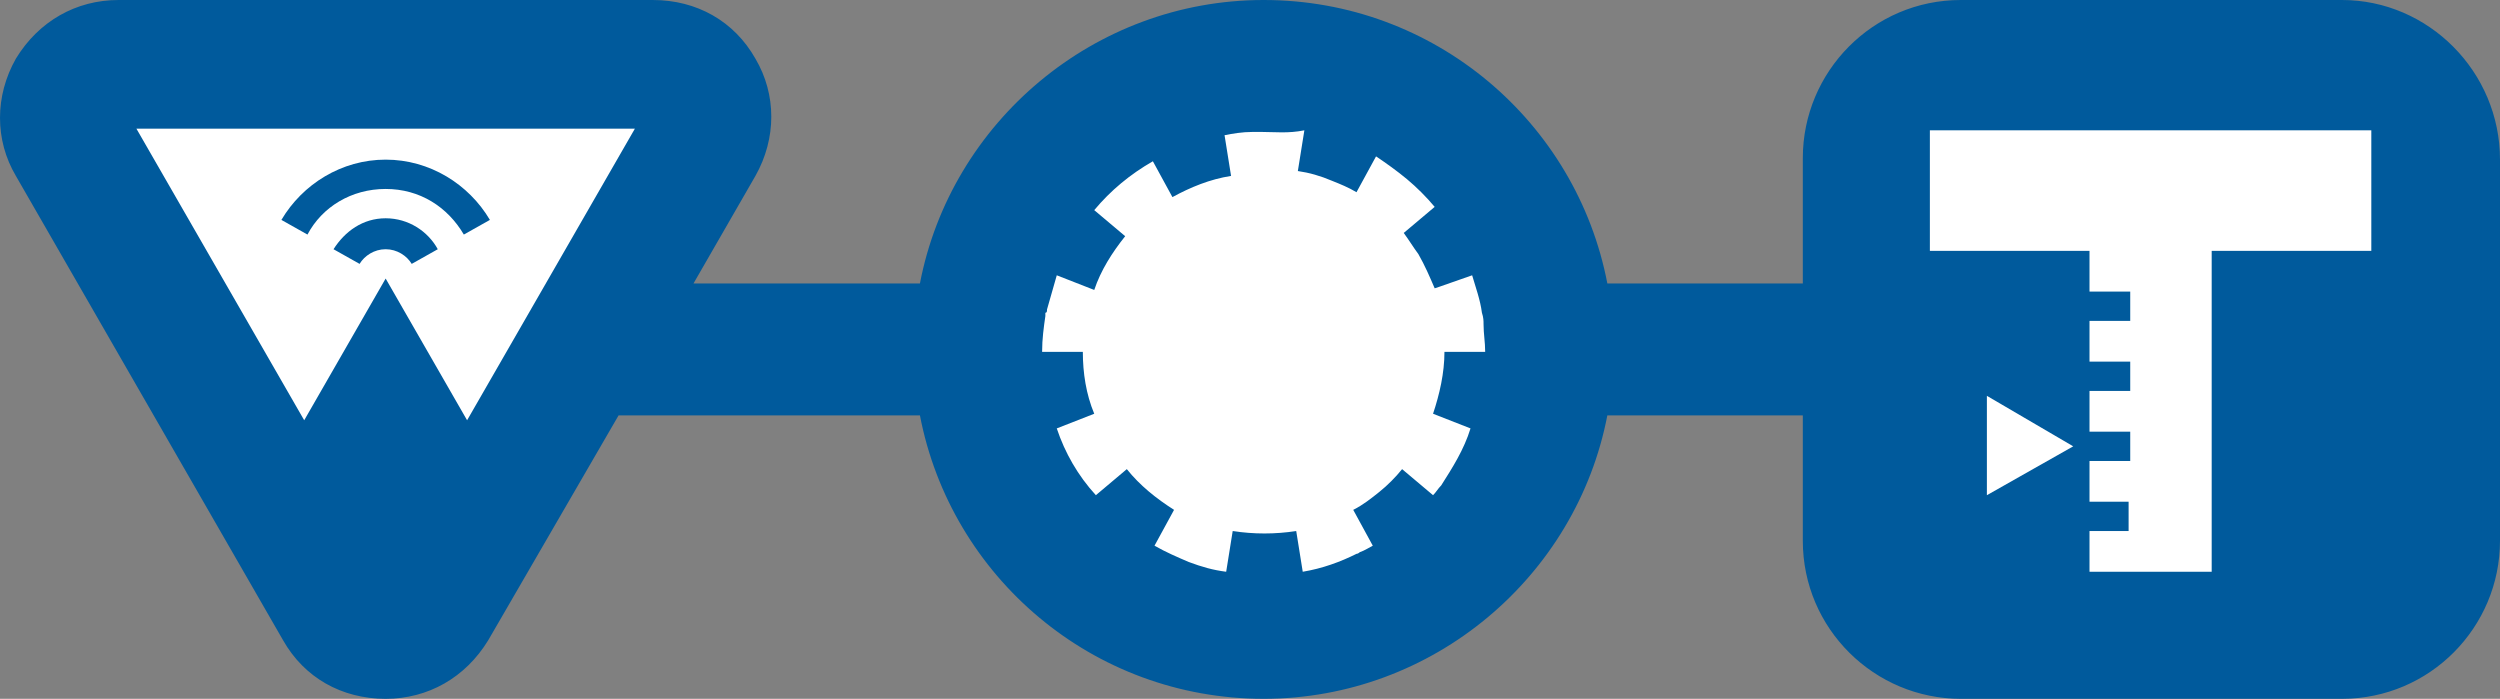 <svg xmlns="http://www.w3.org/2000/svg" xmlns:svg="http://www.w3.org/2000/svg" id="Layer_1" width="153.475" height="42.9" x="0" y="0" version="1.1" viewBox="0 0 153.475 42.9" xml:space="preserve"><rect x="0" y="0" width="153.475" height="42.9" fill="#808080" stroke="none"/><style id="style3" type="text/css">.st0{fill:#005a9c}.st1{fill:#fff}</style><path id="path5" d="m 143.775,0 -23.4,0 c -5.4,0 -9.7,4.4 -9.7,9.7 l 0,7.7 -12,0 C 96.775,7.5 88.075,0 77.575,0 c -10.4,0 -19.2,7.5 -21.1,17.4 l -13.9,0 3.8,-6.6 c 1.3,-2.3 1.3,-5 0,-7.2 -1.3,-2.3 -3.6,-3.6 -6.3,-3.6 l -32.8,0 c -2.6,0 -4.9,1.3 -6.3,3.6 -1.3,2.3 -1.3,5 0,7.2 l 16.4,28.5 c 1.3,2.3 3.6,3.6 6.3,3.6 l 0,0 c 2.6,0 4.9,-1.3 6.3,-3.6 l 8,-13.8 18.5,0 c 1.9,9.9 10.6,17.4 21.1,17.4 10.4,0 19.2,-7.5 21.1,-17.4 l 12,0 0,7.7 c 0,5.4 4.4,9.7 9.7,9.7 l 23.4,0 c 5.4,0 9.7,-4.4 9.7,-9.7 l 0,-23.4 c 0,-5.4 -4.4,-9.8 -9.7,-9.8 z" class="st0" style="fill:#005a9c"/><polygon id="polygon33" points="25.9 42.8 36.2 60.7 41.2 52 46.2 60.7 56.5 42.8 46.5 42.8 35.9 42.8" class="st1" transform="translate(-17.525,-34.9)" style="fill:#fff"/><path id="path35" d="m 23.675,11.6 c 2.1,0 3.8,1.1 4.8,2.8 l 1.6,-0.9 c -1.3,-2.2 -3.7,-3.7 -6.4,-3.7 -2.7,0 -5.1,1.5 -6.4,3.7 l 1.6,0.9 c 0.9,-1.7 2.7,-2.8 4.8,-2.8 z" class="st0" style="fill:#005a9c"/><path id="path37" d="m 23.675,15.3 c 0.7,0 1.3,0.4 1.6,0.9 l 1.6,-0.9 c -0.6,-1.1 -1.8,-1.9 -3.2,-1.9 -1.4,0 -2.5,0.8 -3.2,1.9 l 1.6,0.9 c 0.3,-0.5 0.9,-0.9 1.6,-0.9 z" class="st0" style="fill:#005a9c"/><path id="path39" d="m 90.275,26.3 0,0 -2.3,-0.9 c 0.4,-1.2 0.7,-2.5 0.7,-3.8 l 0,0 2.5,0 c 0,-0.6 -0.1,-1.1 -0.1,-1.7 0,-0.2 0,-0.4 -0.1,-0.7 -0.1,-0.8 -0.4,-1.6 -0.6,-2.3 l -2,0.7 -0.3,0.1 c -0.3,-0.7 -0.6,-1.4 -1,-2.1 -0.3,-0.4 -0.6,-0.9 -0.9,-1.3 l 1.9,-1.6 c -0.5,-0.6 -1.1,-1.2 -1.7,-1.7 -0.6,-0.5 -1.3,-1 -1.9,-1.4 l -1.2,2.2 c -0.5,-0.3 -1,-0.5 -1.5,-0.7 -0.7,-0.3 -1.4,-0.5 -2.1,-0.6 l 0.4,-2.5 c -1,0.2 -1.8,0.1 -2.6,0.1 -0.2,0 -0.4,0 -0.6,0 -0.6,0 -1.2,0.1 -1.7,0.2 l 0.4,2.5 0,0 c -1.3,0.2 -2.5,0.7 -3.6,1.3 l -1.2,-2.2 c -1.4,0.8 -2.6,1.8 -3.6,3 l 1.9,1.6 c -0.8,1 -1.5,2.1 -1.9,3.3 l -2.3,-0.9 0,0 0,0 c -0.2,0.7 -0.4,1.4 -0.6,2.1 0,0.1 0,0.2 -0.1,0.2 0,0.1 0,0.1 0,0.2 -0.1,0.7 -0.2,1.4 -0.2,2.2 l 0,0 0,0 2.5,0 c 0,1.3 0.2,2.6 0.7,3.8 l -2.3,0.9 c 0.5,1.5 1.3,2.9 2.4,4.1 l 1.9,-1.6 c 0.8,1 1.8,1.8 2.9,2.5 l -1.2,2.2 c 0.7,0.4 1.4,0.7 2.1,1 0.8,0.3 1.5,0.5 2.3,0.6 l 0.4,-2.5 c 1.3,0.2 2.6,0.2 3.9,0 l 0.4,2.5 0,0 0,0 c 1.2,-0.2 2.3,-0.6 3.3,-1.1 l 0,0 c 0.1,0 0.2,-0.1 0.2,-0.1 0.3,-0.1 0.6,-0.3 0.8,-0.4 l 0,0 0,0 -1.2,-2.2 c 0.6,-0.3 1.1,-0.7 1.6,-1.1 0.5,-0.4 1,-0.9 1.4,-1.4 l 1.9,1.6 c 0.2,-0.2 0.3,-0.4 0.5,-0.6 0.7,-1.1 1.4,-2.2 1.8,-3.5 l 0,0 z" class="st1" style="fill:#fff"/><polygon id="polygon41" points="144.8 62.3 139.5 65.3 139.5 59.2" class="st1" transform="translate(-17.525,-34.9)" style="fill:#fff"/><polygon id="polygon43" points="145.8 52.8 148.3 52.8 148.3 54.6 145.8 54.6 145.8 57.1 148.3 57.1 148.3 58.9 145.8 58.9 145.8 61.4 148.3 61.4 148.3 63.2 145.8 63.2 145.8 65.7 148.2 65.7 148.2 67.5 145.8 67.5 145.8 70 153.3 70 153.3 50.3 163.1 50.3 163.1 42.9 136 42.9 136 50.3 145.8 50.3" class="st1" transform="translate(-17.525,-34.9)" style="fill:#fff"/></svg>